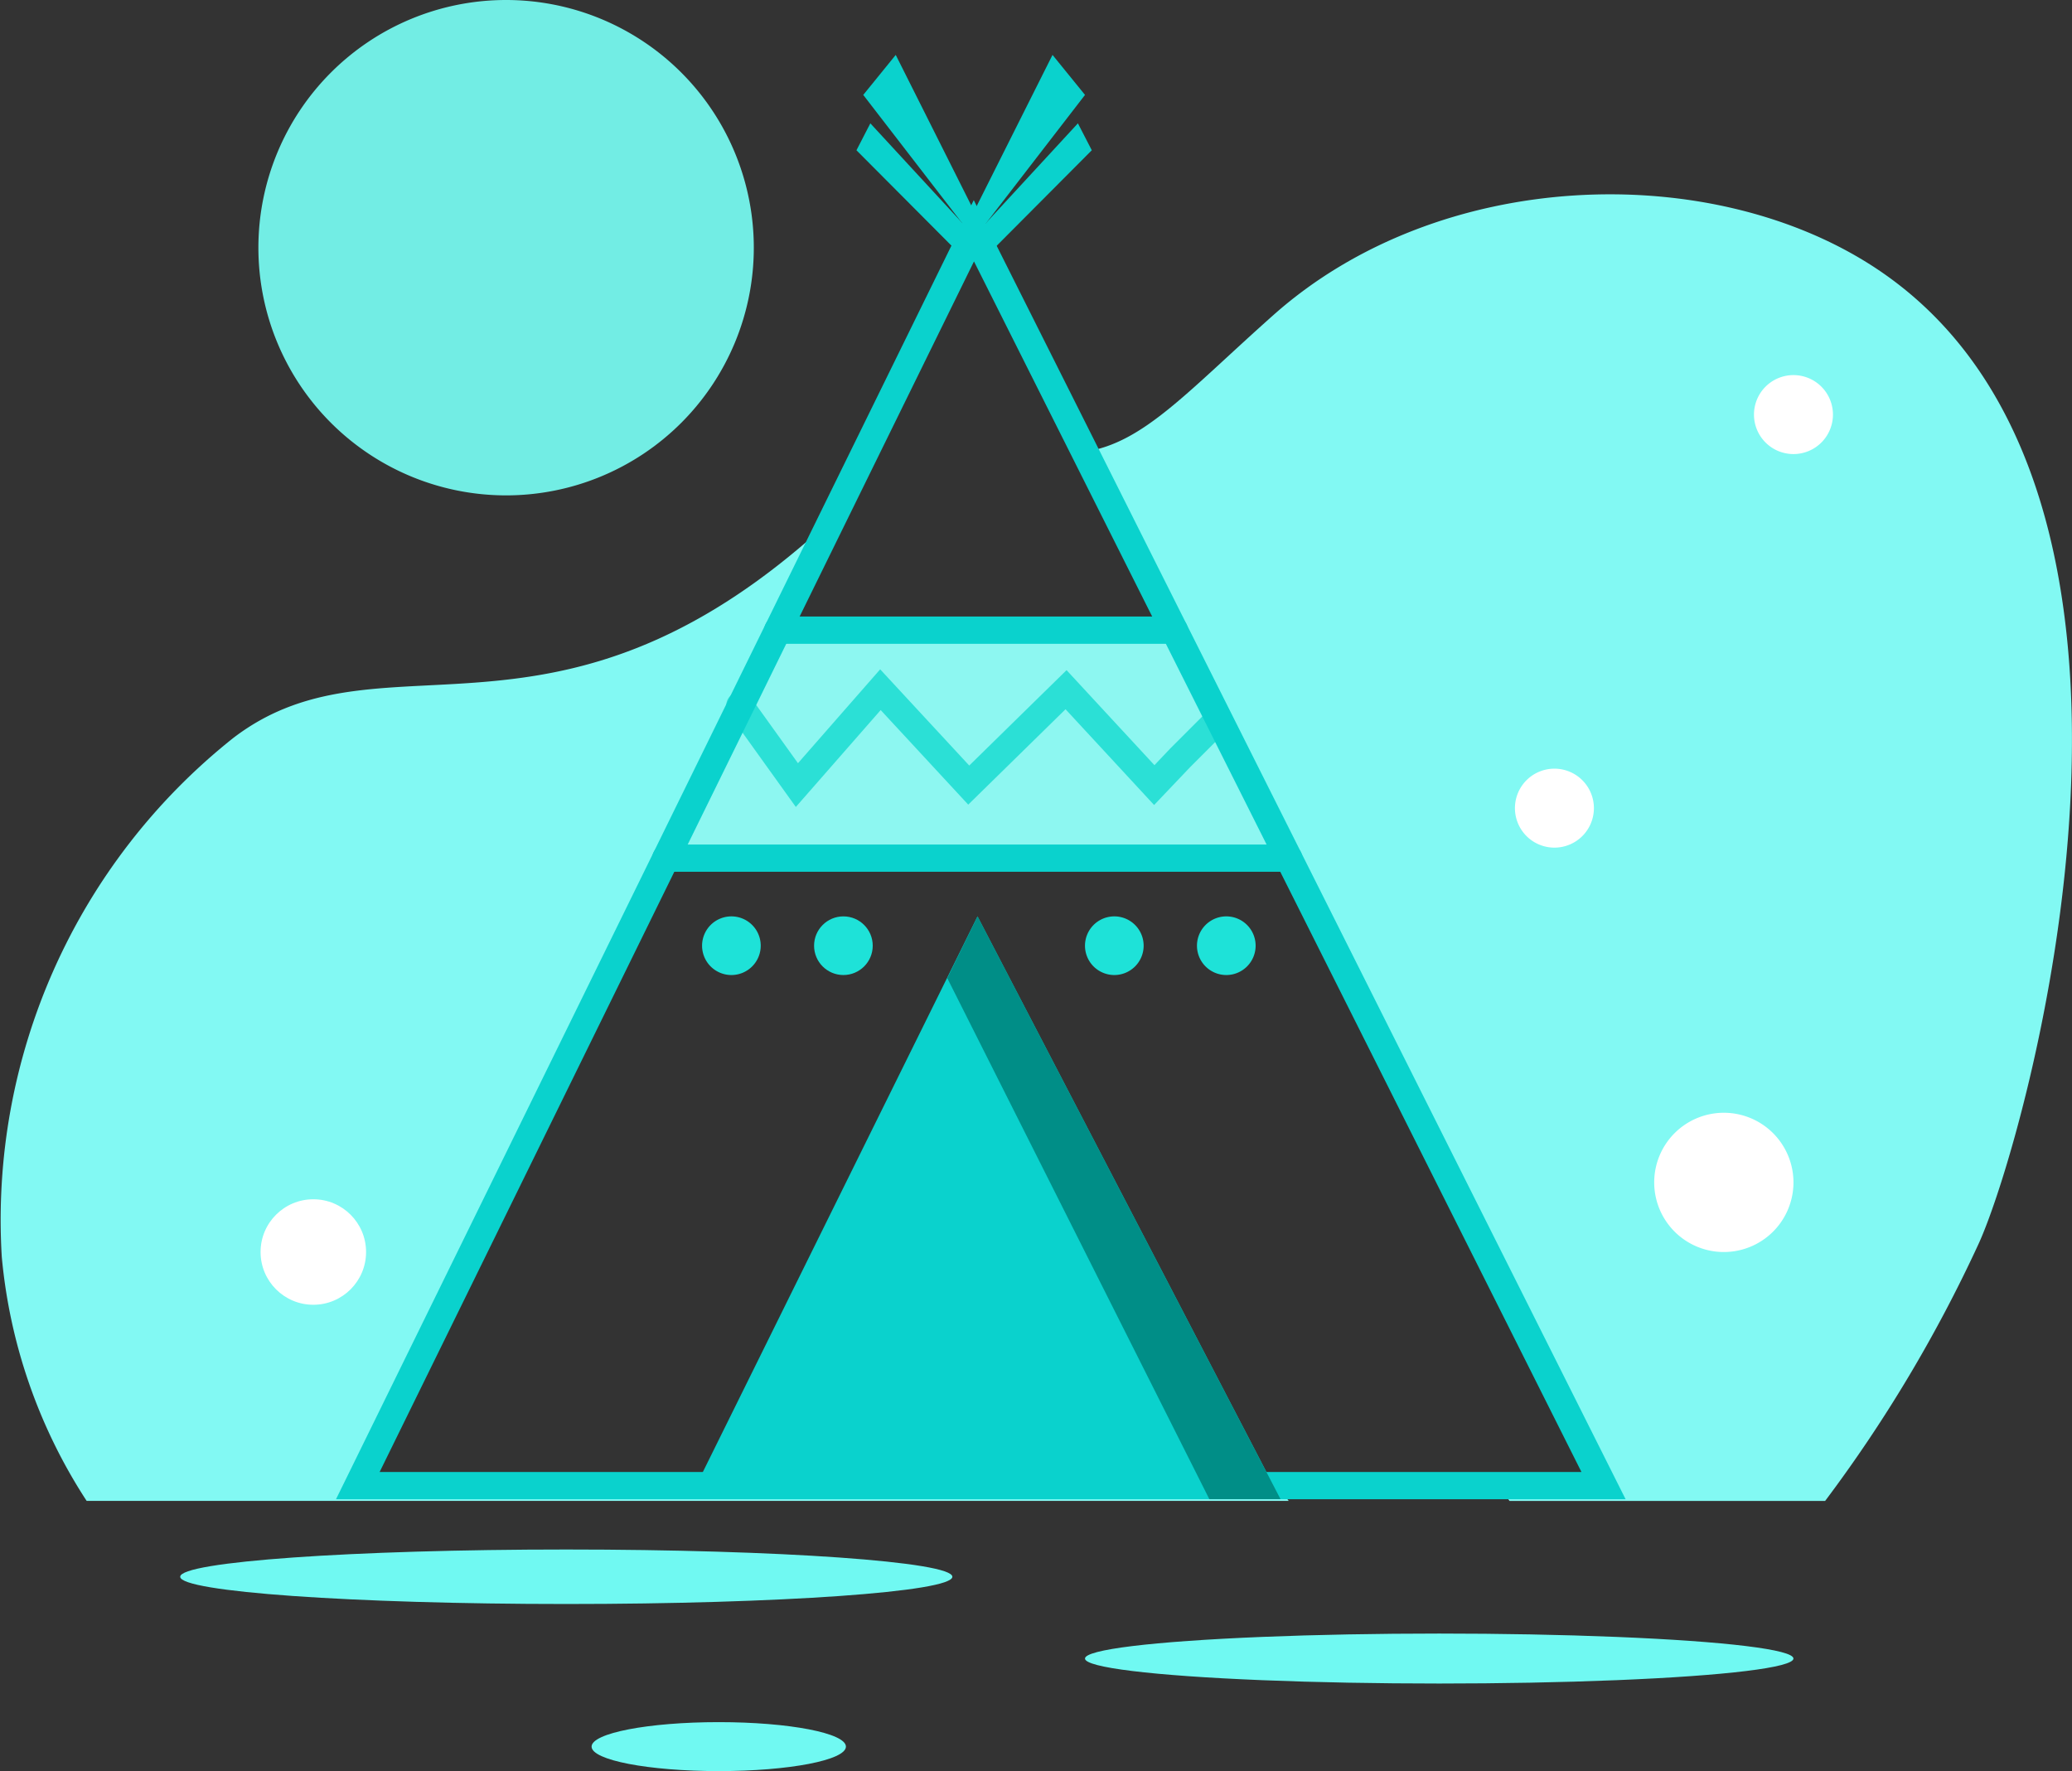 <svg xmlns="http://www.w3.org/2000/svg" width="103.58" height="88.545" viewBox="0 0 103.58 88.545">
  <rect x="0" y="0" width="103.58" height="88.545" fill="#333333" stroke="none"/>
  <g id="Group_144" data-name="Group 144" transform="translate(-986.194 -1985.688)">
    <path id="Path_107" data-name="Path 107" d="M1050.118,2132.792h-46.757l25.646-49.614c-14.508,14.483-23.446,6.222-31.156,12.131a30.771,30.771,0,0,0-11.568,25.938,26.8,26.8,0,0,0,4.242,12.2h60.092C1050.451,2133.23,1050.285,2133.01,1050.118,2132.792Z" transform="translate(0 -72.723)" fill="#82f9f3"/>
    <path id="Path_108" data-name="Path 108" d="M1239.15,2027.568c-8.2-5.353-21.708-5-30.027,2.394-4.32,3.841-6.492,6.392-9.424,6.837l26.189,51.762H1220.4c.175.23.351.459.524.691H1236.7a70.681,70.681,0,0,0,7.659-12.826C1246.7,2071.366,1256.026,2038.588,1239.15,2027.568Z" transform="translate(-159.267 -28.526)" fill="#82f9f3"/>
    <path id="Path_109" data-name="Path 109" d="M1122.813,2109.7h19.822l5.719,11.4h-31.138Z" transform="translate(-97.738 -92.511)" fill="#8df7f1"/>
    <g id="Group_139" data-name="Group 139" transform="translate(1022.504 2019.151)">
      <path id="Path_110" data-name="Path 110" d="M1132.6,2124.293l-3.351-4.672a.681.681,0,1,1,1.107-.794l2.351,3.278,4.109-4.693,4.453,4.81,4.865-4.769,4.393,4.75.8-.843,1.9-1.9a.681.681,0,1,1,.963.963l-1.888,1.888-1.792,1.884-4.427-4.788-4.865,4.769-4.376-4.728Z" transform="translate(-1129.126 -2117.412)" fill="#2be0d6"/>
    </g>
    <g id="Group_141" data-name="Group 141" transform="translate(1002.986 1995.694)">
      <g id="Group_140" data-name="Group 140">
        <path id="Path_111" data-name="Path 111" d="M1116.768,2090.021H1052.3l.482-.981,31.4-63.967Zm-62.287-1.362h60.079l-30.367-60.522Z" transform="translate(-1052.295 -2025.074)" fill="#0ad2cd"/>
      </g>
    </g>
    <g id="Group_142" data-name="Group 142" transform="translate(1024.394 2016.512)">
      <path id="Path_112" data-name="Path 112" d="M1157.069,2108.384h-19.822a.681.681,0,0,1,0-1.362h19.822a.681.681,0,0,1,0,1.362Z" transform="translate(-1136.566 -2107.022)" fill="#0ad2cd"/>
    </g>
    <path id="Path_113" data-name="Path 113" d="M1136.566,2166.029l15.026,28.9-29.323.024Z" transform="translate(-101.506 -134.527)" fill="#0ad2cd"/>
    <path id="Path_114" data-name="Path 114" d="M1174.1,2166.029l15.145,29.136h-3.559l-13.1-26.048Z" transform="translate(-139.037 -134.527)" fill="#008e87"/>
    <path id="Path_115" data-name="Path 115" d="M1162.142,2006.372l.826.642-5.278-10.521-1.624,2Z" transform="translate(-126.718 -8.06)" fill="#0ad2cd"/>
    <path id="Path_116" data-name="Path 116" d="M1159.667,2016.261l2.3.79-6.549-7.1-.694,1.346Z" transform="translate(-125.715 -18.097)" fill="#0ad2cd"/>
    <path id="Path_117" data-name="Path 117" d="M1173.36,2006.372l-.825.642,5.278-10.521,1.624,2Z" transform="translate(-139.003 -8.06)" fill="#0ad2cd"/>
    <path id="Path_118" data-name="Path 118" d="M1174.833,2016.261l-2.3.79,6.549-7.1.694,1.346Z" transform="translate(-139.003 -18.097)" fill="#0ad2cd"/>
    <path id="Path_119" data-name="Path 119" d="M1202.632,2167.495a1.466,1.466,0,1,1-1.466-1.466A1.465,1.465,0,0,1,1202.632,2167.495Z" transform="translate(-159.267 -134.527)" fill="#1ee2d8"/>
    <path id="Path_120" data-name="Path 120" d="M1224.67,2167.495a1.466,1.466,0,1,1-1.465-1.466A1.465,1.465,0,0,1,1224.67,2167.495Z" transform="translate(-175.707 -134.527)" fill="#1ee2d8"/>
    <path id="Path_121" data-name="Path 121" d="M1127.283,2167.495a1.466,1.466,0,1,1-1.466-1.466A1.465,1.465,0,0,1,1127.283,2167.495Z" transform="translate(-103.06 -134.527)" fill="#1ee2d8"/>
    <g id="Group_143" data-name="Group 143" transform="translate(1018.798 2027.911)">
      <path id="Path_122" data-name="Path 122" d="M1146.356,2153.256h-31.138a.681.681,0,0,1,0-1.362h31.138a.681.681,0,0,1,0,1.362Z" transform="translate(-1114.537 -2151.894)" fill="#0ad2cd"/>
    </g>
    <circle id="Ellipse_22" data-name="Ellipse 22" cx="1.466" cy="1.466" r="1.466" transform="translate(1026.89 2031.502)" fill="#1ee2d8"/>
    <path id="Path_123" data-name="Path 123" d="M1061.809,1998.071a12.383,12.383,0,1,1-12.383-12.383A12.383,12.383,0,0,1,1061.809,1998.071Z" transform="translate(-37.932)" fill="#72ede4"/>
    <path id="Path_124" data-name="Path 124" d="M1060.235,2292c0,.752-8.643,1.362-19.3,1.362s-19.3-.61-19.3-1.362,8.643-1.362,19.3-1.362S1060.235,2291.252,1060.235,2292Z" transform="translate(-26.432 -227.483)" fill="#70f9f2"/>
    <ellipse id="Ellipse_23" data-name="Ellipse 23" cx="17.708" cy="1.249" rx="17.708" ry="1.249" transform="translate(1040.433 2067.357)" fill="#70f9f2"/>
    <path id="Path_125" data-name="Path 125" d="M1115.325,2325.823c0,.676-2.846,1.224-6.357,1.224s-6.357-.548-6.357-1.224,2.846-1.224,6.357-1.224S1115.325,2325.147,1115.325,2325.823Z" transform="translate(-86.843 -252.814)" fill="#70f9f2"/>
    <path id="Path_126" data-name="Path 126" d="M1288.253,2138.931a1.974,1.974,0,1,1-1.974-1.974A1.974,1.974,0,0,1,1288.253,2138.931Z" transform="translate(-222.379 -112.84)" fill="#fff"/>
    <path id="Path_127" data-name="Path 127" d="M1335.292,2061.481a1.974,1.974,0,1,1-1.974-1.974A1.974,1.974,0,0,1,1335.292,2061.481Z" transform="translate(-257.468 -55.066)" fill="#fff"/>
    <path id="Path_128" data-name="Path 128" d="M1318.671,2208.156a3.481,3.481,0,1,1-3.481-3.481A3.481,3.481,0,0,1,1318.671,2208.156Z" transform="translate(-242.821 -163.355)" fill="#fff"/>
    <circle id="Ellipse_24" data-name="Ellipse 24" cx="2.637" cy="2.637" r="2.637" transform="translate(999.22 2045.645)" fill="#fff"/>
  </g>
</svg>
